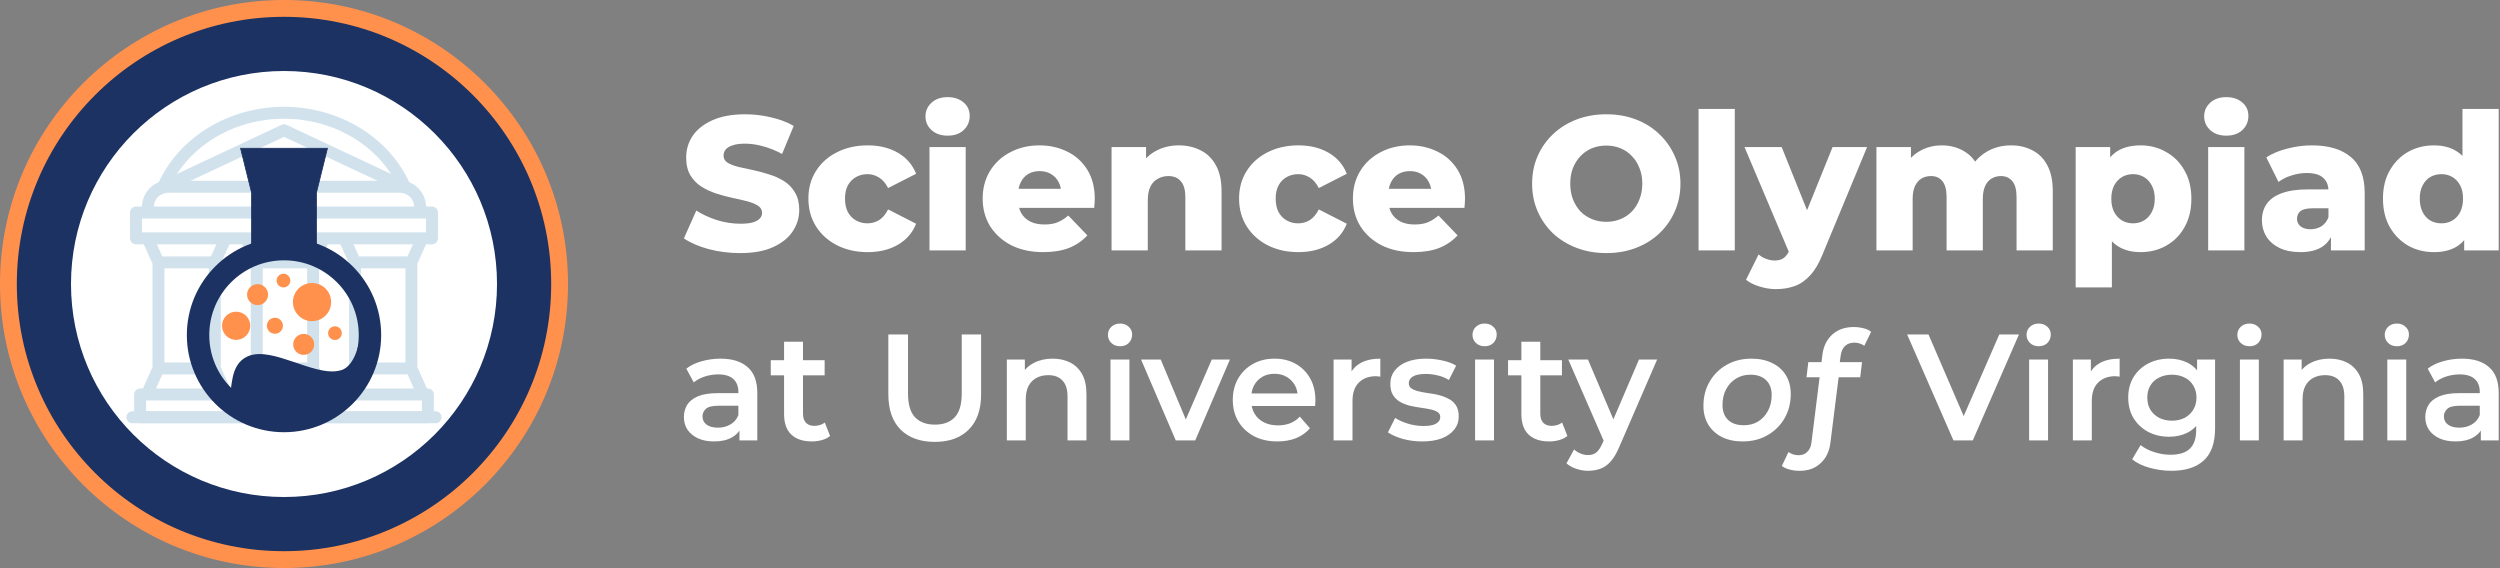 <?xml version="1.0" encoding="UTF-8" standalone="no"?>
<!-- Created with Inkscape (http://www.inkscape.org/) -->

<svg
        width="3345"
        height="760"
        viewBox="0 0 3345 760"
        version="1.1"
        id="svg5"
        xml:space="preserve"
        xmlns="http://www.w3.org/2000/svg"
        xmlns:svg="http://www.w3.org/2000/svg"><rect x="0" y="0" width="3345" height="760" fill="#808080" stroke="none"/><defs
     id="defs2"><mask
       maskUnits="userSpaceOnUse"
       id="mask34836"><g
         id="g34844"
         style="display:inline"><rect
           style="opacity:1;fill:#ffffff;fill-opacity:1;stroke:none;stroke-width:30;stroke-linecap:butt;stroke-linejoin:miter;stroke-miterlimit:3.6;stroke-dasharray:none;stroke-dashoffset:1.699;stroke-opacity:1;paint-order:fill markers stroke"
           id="rect34838"
           width="321.369"
           height="393.173"
           x="347.201"
           y="303.418" /><path
        style="color:#000000;fill:#000000;fill-opacity:1"
        d="m 444.418,377.521 v 30 H 485 v 69.709 h 30 v -99.709 z"
        id="path34840" /><rect
        style="display:inline;opacity:1;fill:#000000;fill-opacity:1;stroke:none;stroke-width:30;stroke-linecap:butt;stroke-linejoin:miter;stroke-miterlimit:3.6;stroke-dasharray:none;stroke-dashoffset:1.699;stroke-opacity:1;paint-order:fill markers stroke"
        id="rect34842"
        width="309.109"
        height="52.978"
        x="339.32"
        y="682.505" /></g></mask></defs><g
        id="layer1"
        style="display:inline"><circle
       style="fill:#ff914d;fill-opacity:1;stroke-width:3.844;stroke-linejoin:round;stroke-miterlimit:3.6;stroke-dasharray:0, 42.289;stroke-dashoffset:1.922;paint-order:fill markers stroke"
       id="path649"
       cx="380"
       cy="380"
       r="380" /><circle
        style="opacity:1;fill:#1c3262;fill-opacity:1;stroke-width:4.482;stroke-linejoin:round;stroke-miterlimit:3.6;stroke-dasharray:0, 49.304;stroke-dashoffset:2.241;paint-order:fill markers stroke"
        id="path1849"
        cx="380"
        cy="380"
        r="357.5" /><circle
        style="opacity:1;fill:#ffffff;fill-opacity:1;stroke-width:7.603;stroke-linejoin:round;stroke-miterlimit:3.6;stroke-dasharray:0, 83.638;stroke-dashoffset:3.802;paint-order:fill markers stroke"
        id="path2908"
        cx="380"
        cy="380"
        r="285" /></g><g
        id="layer3"
        style="display:inline;opacity:1;fill:#0000ff;fill-opacity:1;stroke:#0000ff;stroke-width:30;stroke-dasharray:none;stroke-opacity:1"><path
       style="fill:none;stroke:#d2e2ed;stroke-width:16;stroke-linecap:butt;stroke-linejoin:miter;stroke-dasharray:none;stroke-opacity:1"
       d="m 317.579,399.193 c 0,-14.683 9.391,-29.276 27.713,-29.276 H 500 654.708 c 18.323,0 27.713,14.593 27.713,29.276"
       id="path10166"
       class="UnoptimicedTransforms"
       transform="translate(-120,-120)" /><rect
        style="opacity:1;fill:none;fill-opacity:1;stroke:#d2e2ed;stroke-width:16;stroke-linejoin:round;stroke-miterlimit:3.6;stroke-dasharray:none;stroke-dashoffset:1.699;stroke-opacity:1;paint-order:fill markers stroke"
        id="rect5553"
        width="396.042"
        height="34.541"
        x="181.979"
        y="284.352"
        ry="0" /><path
        style="fill:none;stroke:#d2e2ed;stroke-width:16;stroke-linecap:butt;stroke-linejoin:round;stroke-dasharray:none;stroke-opacity:1"
        d="M 329.051,376.577 500,296.313 670.949,376.577"
        id="path11671"
        class="UnoptimicedTransforms"
        transform="translate(-120,-122)" /><path
        style="opacity:1;fill:none;fill-opacity:1;stroke:#d2e2ed;stroke-width:16;stroke-linecap:butt;stroke-linejoin:round;stroke-miterlimit:3.6;stroke-dasharray:none;stroke-dashoffset:1.699;stroke-opacity:1;paint-order:fill markers stroke"
        id="path14379"
        d="M 218.903,248.939 A 173.749,156.741 0 0 1 380,150.914 173.749,156.741 0 0 1 541.097,248.939" /><rect
        style="opacity:1;fill:none;fill-opacity:1;stroke:#d2e2ed;stroke-width:16;stroke-linecap:butt;stroke-linejoin:round;stroke-miterlimit:3.6;stroke-dasharray:none;stroke-dashoffset:1.699;stroke-opacity:1;paint-order:fill markers stroke"
        id="rect16272"
        width="385.048"
        height="30.481"
        x="187.476"
        y="527.794" /><path
        style="fill:none;stroke:#d2e2ed;stroke-width:16;stroke-linecap:round;stroke-linejoin:miter;stroke-dasharray:none;stroke-opacity:1"
        d="M 177.123,558.275 H 582.877"
        id="path16278" /><path
        id="rect16280"
        style="opacity:1;fill:none;stroke:#d2e2ed;stroke-width:16;stroke-linecap:butt;stroke-linejoin:round;stroke-miterlimit:3.6;stroke-dashoffset:1.699;stroke-opacity:1;paint-order:fill markers stroke"
        d="m 324.65,441.91 13.047,29.113 z m 101.527,0 -13.047,29.113 z M 413.131,550.404 v -79.381 h -37.717 -37.717 v 79.381 m -13.047,91.686 13.047,-29.113 z m 101.527,0 -13.047,-29.113 z M 413.131,533.596 v 79.381 H 375.414 337.697 V 533.596 m 118.48,-91.686 13.047,29.113 z m 101.527,0 -13.047,29.113 z M 544.658,550.404 V 471.023 H 506.941 469.225 v 79.381 m -13.047,91.686 13.047,-29.113 z m 101.527,0 -13.047,-29.113 z M 544.658,533.596 v 79.381 H 506.941 469.225 V 533.596 m 118.48,-91.686 13.047,29.113 z m 101.527,0 -13.047,29.113 z M 676.186,550.404 v -79.381 h -37.717 -37.717 v 79.381 m -13.047,91.686 13.047,-29.113 z m 101.527,0 -13.047,-29.113 z M 676.186,533.596 v 79.381 H 638.469 600.752 V 533.596"
        class="UnoptimicedTransforms"
        transform="translate(-125.699,-120)" /></g><g
        id="layer4"
        style="display:inline"><g
       id="g25278"
       mask="url(#mask34836)"
       style="fill:#1c3262;fill-opacity:1;stroke:#1c3262;stroke-opacity:1"
       clip-path="none"
       transform="translate(-120,-120)"><g
         id="path20860"
         mask="none"
         class="UnoptimicedTransforms"><path
           style="color:#000000;stroke:none;stroke-width:1px;-inkscape-stroke:none"
           d="m 500,318.386 h -58.153 l 14.693,59.267 v 79.482 H 500 543.46 v -79.482 l 14.693,-59.267 z"
           id="path751" /><path
        style="color:#000000;stroke:none;-inkscape-stroke:none"
        d="m 441.209,317.887 14.832,59.828 v 79.92 H 500 543.959 v -79.92 l 14.832,-59.828 H 500 Z m 1.277,1 H 500 557.514 l -14.555,58.705 v 79.043 H 500 457.041 V 377.592 Z"
        id="path753" /></g><circle
        style="display:inline;opacity:1;fill:none;fill-opacity:1;stroke:#1c3262;stroke-width:30;stroke-linecap:butt;stroke-linejoin:miter;stroke-miterlimit:3.6;stroke-dasharray:none;stroke-dashoffset:1.699;stroke-opacity:1;paint-order:fill markers stroke"
        id="path33194"
        cx="500"
        cy="568.306"
        r="115" /></g><g
        id="g30000"
        transform="translate(-121.858,-121.238)"
        style="display:inline"><path
         d="m 564.919,525.409 c 0,1.677 -0.164,3.338 -0.491,4.983 -0.328,1.645 -0.812,3.242 -1.455,4.792 -0.642,1.55 -1.43,3.022 -2.363,4.416 -0.933,1.395 -1.993,2.685 -3.18,3.871 -1.187,1.186 -2.479,2.245 -3.874,3.177 -1.396,0.932 -2.869,1.719 -4.42,2.361 -1.551,0.642 -3.15,1.126 -4.796,1.454 -1.647,0.327 -3.309,0.491 -4.988,0.491 -1.679,0 -3.341,-0.164 -4.988,-0.491 -1.647,-0.327 -3.245,-0.812 -4.796,-1.454 -1.551,-0.642 -3.024,-1.429 -4.42,-2.361 -1.396,-0.932 -2.687,-1.991 -3.874,-3.177 -1.187,-1.186 -2.247,-2.476 -3.18,-3.871 -0.933,-1.395 -1.72,-2.867 -2.363,-4.416 -0.642,-1.55 -1.127,-3.147 -1.455,-4.792 -0.328,-1.645 -0.491,-3.306 -0.491,-4.983 0,-1.677 0.164,-3.338 0.491,-4.983 0.328,-1.645 0.812,-3.242 1.455,-4.792 0.642,-1.55 1.43,-3.022 2.363,-4.416 0.933,-1.395 1.993,-2.685 3.18,-3.871 1.187,-1.186 2.478,-2.245 3.874,-3.177 1.396,-0.932 2.869,-1.719 4.42,-2.361 1.551,-0.642 3.15,-1.126 4.796,-1.454 1.647,-0.327 3.309,-0.491 4.988,-0.491 1.679,0 3.341,0.164 4.988,0.491 1.646,0.327 3.245,0.812 4.796,1.454 1.551,0.642 3.024,1.429 4.42,2.361 1.396,0.932 2.687,1.991 3.874,3.177 1.187,1.186 2.247,2.476 3.18,3.871 0.933,1.395 1.72,2.867 2.363,4.416 0.642,1.55 1.127,3.147 1.455,4.792 0.328,1.645 0.491,3.306 0.491,4.983 z"
         style="display:inline;fill:#ff914d;fill-opacity:1;fill-rule:nonzero;stroke:none;stroke-width:0.384"
         id="path3952-2" /><path
        d="m 456.7,557.141 c -1e-5,1.239 -0.121,2.466 -0.363,3.681 -0.242,1.215 -0.6,2.395 -1.075,3.54 -0.475,1.145 -1.056,2.232 -1.745,3.262 -0.689,1.03 -1.472,1.983 -2.349,2.859 -0.877,0.876 -1.831,1.658 -2.862,2.347 -1.031,0.688 -2.119,1.27 -3.265,1.744 -1.146,0.474 -2.327,0.832 -3.543,1.074 -1.216,0.242 -2.444,0.363 -3.684,0.363 -1.24,-2e-5 -2.468,-0.121 -3.684,-0.363 -1.216,-0.242 -2.397,-0.6 -3.543,-1.074 -1.146,-0.474 -2.234,-1.055 -3.265,-1.744 -1.031,-0.688 -1.985,-1.471 -2.862,-2.347 -0.877,-0.876 -1.66,-1.829 -2.349,-2.859 -0.689,-1.03 -1.271,-2.118 -1.745,-3.262 -0.475,-1.145 -0.833,-2.325 -1.075,-3.54 -0.242,-1.215 -0.363,-2.442 -0.363,-3.681 0,-1.239 0.121,-2.466 0.363,-3.681 0.242,-1.215 0.6,-2.395 1.075,-3.54 0.475,-1.145 1.056,-2.232 1.745,-3.262 0.689,-1.03 1.472,-1.983 2.349,-2.859 0.877,-0.876 1.831,-1.658 2.862,-2.347 1.031,-0.688 2.119,-1.27 3.265,-1.744 1.146,-0.474 2.327,-0.832 3.543,-1.074 1.216,-0.242 2.444,-0.363 3.684,-0.363 1.24,0 2.468,0.121 3.684,0.363 1.216,0.242 2.397,0.6 3.543,1.074 1.146,0.474 2.234,1.055 3.265,1.744 1.031,0.688 1.985,1.471 2.862,2.347 0.877,0.876 1.66,1.829 2.349,2.859 0.689,1.03 1.271,2.118 1.745,3.262 0.475,1.145 0.833,2.325 1.075,3.54 0.242,1.215 0.363,2.442 0.363,3.681 z"
        style="display:inline;fill:#ff914d;fill-opacity:1;fill-rule:nonzero;stroke:none;stroke-width:0.384"
        id="path3954-0" /><path
        d="m 480.56,515.45 c -1e-5,0.923 -0.09,1.837 -0.27,2.742 -0.18,0.905 -0.447,1.784 -0.8,2.636 -0.353,0.853 -0.787,1.662 -1.3,2.43 -0.513,0.767 -1.096,1.477 -1.749,2.13 -0.653,0.652 -1.364,1.235 -2.131,1.748 -0.768,0.513 -1.578,0.946 -2.432,1.299 -0.853,0.353 -1.733,0.62 -2.639,0.8 -0.906,0.18 -1.82,0.27 -2.744,0.27 -0.924,0 -1.838,-0.09 -2.744,-0.27 -0.906,-0.18 -1.785,-0.447 -2.639,-0.8 -0.853,-0.353 -1.664,-0.786 -2.432,-1.299 -0.768,-0.513 -1.478,-1.095 -2.131,-1.748 -0.653,-0.652 -1.236,-1.362 -1.749,-2.13 -0.513,-0.767 -0.946,-1.577 -1.3,-2.43 -0.353,-0.853 -0.62,-1.731 -0.8,-2.636 -0.18,-0.905 -0.27,-1.819 -0.27,-2.742 0,-0.923 0.09,-1.837 0.27,-2.742 0.18,-0.905 0.447,-1.784 0.8,-2.636 0.353,-0.852 0.787,-1.662 1.3,-2.43 0.513,-0.767 1.096,-1.477 1.749,-2.13 0.653,-0.652 1.364,-1.235 2.131,-1.748 0.768,-0.513 1.579,-0.946 2.432,-1.299 0.853,-0.353 1.733,-0.62 2.639,-0.8 0.906,-0.18 1.82,-0.27 2.744,-0.27 0.924,0 1.838,0.09 2.744,0.27 0.906,0.18 1.785,0.447 2.639,0.8 0.853,0.353 1.664,0.786 2.432,1.299 0.768,0.513 1.478,1.095 2.131,1.748 0.653,0.652 1.236,1.362 1.749,2.13 0.513,0.767 0.946,1.577 1.3,2.43 0.353,0.852 0.62,1.731 0.8,2.636 0.18,0.905 0.27,1.819 0.27,2.742 z"
        style="display:inline;fill:#ff914d;fill-opacity:1;fill-rule:nonzero;stroke:none;stroke-width:0.384"
        id="path3956-1" /><path
        d="m 500.407,557.087 c -1e-5,0.705 -0.069,1.403 -0.206,2.094 -0.138,0.691 -0.341,1.363 -0.611,2.014 -0.27,0.651 -0.601,1.27 -0.993,1.856 -0.392,0.586 -0.837,1.128 -1.336,1.627 -0.499,0.498 -1.042,0.943 -1.628,1.335 -0.587,0.392 -1.206,0.722 -1.858,0.992 -0.652,0.27 -1.324,0.473 -2.016,0.611 -0.692,0.138 -1.391,0.206 -2.096,0.206 -0.705,-2e-5 -1.404,-0.069 -2.096,-0.206 -0.692,-0.137 -1.364,-0.341 -2.016,-0.611 -0.652,-0.27 -1.271,-0.6 -1.858,-0.992 -0.587,-0.392 -1.129,-0.837 -1.628,-1.335 -0.499,-0.498 -0.944,-1.041 -1.336,-1.627 -0.392,-0.586 -0.723,-1.205 -0.993,-1.856 -0.27,-0.651 -0.474,-1.322 -0.611,-2.014 -0.138,-0.691 -0.206,-1.389 -0.206,-2.094 0,-0.705 0.069,-1.403 0.206,-2.094 0.138,-0.691 0.341,-1.363 0.611,-2.014 0.27,-0.651 0.601,-1.27 0.993,-1.856 0.392,-0.586 0.837,-1.128 1.336,-1.627 0.499,-0.498 1.042,-0.943 1.628,-1.335 0.587,-0.392 1.206,-0.722 1.858,-0.992 0.652,-0.27 1.324,-0.473 2.016,-0.611 0.692,-0.138 1.391,-0.206 2.096,-0.206 0.705,0 1.404,0.069 2.096,0.206 0.692,0.138 1.364,0.341 2.016,0.611 0.652,0.27 1.271,0.6 1.858,0.992 0.587,0.392 1.129,0.837 1.628,1.335 0.499,0.498 0.944,1.041 1.336,1.627 0.392,0.586 0.723,1.205 0.993,1.856 0.27,0.651 0.474,1.322 0.611,2.014 0.138,0.691 0.206,1.389 0.206,2.094 z"
        style="display:inline;fill:#ff914d;fill-opacity:1;fill-rule:nonzero;stroke:none;stroke-width:0.384"
        id="path3958-2" /><path
        d="m 510.306,496.654 c -1e-5,1.215 -0.233,2.384 -0.698,3.507 -0.465,1.123 -1.128,2.114 -1.988,2.973 -0.86,0.859 -1.852,1.521 -2.976,1.986 -1.124,0.465 -2.294,0.698 -3.51,0.698 -1.216,-2e-5 -2.386,-0.233 -3.51,-0.698 -1.124,-0.465 -2.116,-1.127 -2.976,-1.986 -0.86,-0.859 -1.523,-1.85 -1.988,-2.973 -0.465,-1.123 -0.698,-2.292 -0.698,-3.507 -1e-5,-1.215 0.233,-2.384 0.698,-3.507 0.465,-1.123 1.128,-2.114 1.988,-2.973 0.86,-0.859 1.852,-1.521 2.976,-1.986 1.124,-0.465 2.294,-0.698 3.51,-0.698 1.216,0 2.386,0.233 3.51,0.698 1.124,0.465 2.116,1.127 2.976,1.986 0.86,0.859 1.523,1.85 1.988,2.973 0.465,1.123 0.698,2.292 0.698,3.507 z"
        style="display:inline;fill:#ff914d;fill-opacity:1;fill-rule:nonzero;stroke:none;stroke-width:0.384"
        id="path3960-5" /><path
        d="m 542.269,582.036 c -1e-5,0.923 -0.09,1.837 -0.27,2.742 -0.18,0.905 -0.447,1.784 -0.8,2.636 -0.353,0.853 -0.787,1.662 -1.3,2.43 -0.513,0.767 -1.096,1.477 -1.749,2.13 -0.653,0.652 -1.364,1.235 -2.131,1.748 -0.768,0.513 -1.578,0.946 -2.432,1.299 -0.853,0.353 -1.733,0.62 -2.639,0.8 -0.906,0.18 -1.82,0.27 -2.744,0.27 -0.924,0 -1.838,-0.09 -2.744,-0.27 -0.906,-0.18 -1.785,-0.447 -2.639,-0.8 -0.853,-0.353 -1.664,-0.786 -2.432,-1.299 -0.768,-0.513 -1.478,-1.095 -2.131,-1.748 -0.653,-0.652 -1.236,-1.362 -1.749,-2.13 -0.513,-0.767 -0.946,-1.577 -1.3,-2.43 -0.353,-0.853 -0.62,-1.731 -0.8,-2.636 -0.18,-0.905 -0.27,-1.819 -0.27,-2.742 -10e-6,-0.923 0.09,-1.837 0.27,-2.742 0.18,-0.905 0.447,-1.784 0.8,-2.636 0.353,-0.853 0.787,-1.662 1.3,-2.43 0.513,-0.767 1.096,-1.477 1.749,-2.13 0.653,-0.652 1.364,-1.235 2.131,-1.748 0.768,-0.513 1.578,-0.946 2.432,-1.299 0.853,-0.353 1.733,-0.62 2.639,-0.8 0.906,-0.18 1.821,-0.27 2.744,-0.27 0.924,0 1.838,0.09 2.744,0.27 0.906,0.18 1.785,0.447 2.639,0.8 0.853,0.353 1.664,0.786 2.432,1.299 0.768,0.513 1.478,1.095 2.131,1.748 0.653,0.652 1.236,1.362 1.749,2.13 0.513,0.767 0.946,1.577 1.3,2.43 0.353,0.853 0.62,1.731 0.8,2.636 0.18,0.905 0.27,1.819 0.27,2.742 z"
        style="display:inline;fill:#ff914d;fill-opacity:1;fill-rule:nonzero;stroke:none;stroke-width:0.384"
        id="path3962-2" /><path
        d="m 579.203,566.984 c 0,1.215 -0.233,2.384 -0.698,3.507 -0.465,1.123 -1.128,2.114 -1.988,2.973 -0.86,0.859 -1.852,1.521 -2.976,1.986 -1.124,0.465 -2.294,0.698 -3.51,0.698 -1.216,-2e-5 -2.386,-0.233 -3.51,-0.698 -1.124,-0.465 -2.116,-1.127 -2.976,-1.986 -0.86,-0.859 -1.523,-1.85 -1.988,-2.973 -0.465,-1.123 -0.698,-2.292 -0.698,-3.507 -1e-5,-1.215 0.233,-2.384 0.698,-3.507 0.465,-1.123 1.128,-2.114 1.988,-2.973 0.86,-0.859 1.852,-1.521 2.976,-1.986 1.124,-0.465 2.294,-0.698 3.51,-0.698 1.216,0 2.386,0.233 3.51,0.698 1.124,0.465 2.116,1.127 2.976,1.986 0.86,0.859 1.523,1.85 1.988,2.973 0.465,1.123 0.698,2.292 0.698,3.507 z"
        style="display:inline;fill:#ff914d;fill-opacity:1;fill-rule:nonzero;stroke:none;stroke-width:0.384"
        id="path3964-8" /></g><path
        style="display:inline;opacity:1;fill:#1c3262;fill-opacity:1;stroke:#1c3262;stroke-width:16;stroke-linecap:butt;stroke-linejoin:miter;stroke-dasharray:none;stroke-opacity:1"
        d="m 314.351,539.95 c 4.279,-22.228 1.725,-47.65 20.303,-55.87 26.942,-11.921 81.657,25.463 116.469,20.441 6.964,-1.005 24.559,-2.404 34.92,-35.917 11.795,35.138 -39.27,77.557 -39.27,77.557 z"
        id="path30079" /></g><g
        id="layer2"
        style="fill:#ffffff;fill-opacity:1"><g
       id="g1048"
       style="fill:#ffffff;fill-opacity:1"
       transform="matrix(1.349,0,0,1.349,-430.132,-249.949)"><g
         aria-label="Science Olympiad"
         id="text426"
         style="font-size:189.095px;font-family:Montserrat;-inkscape-font-specification:'Montserrat, @wght=800';font-variation-settings:'wght' 800;stroke-width:0.886;fill:#ffffff;fill-opacity:1"><path
           d="m 1052.955,436.307 q -16.262,0 -31.39,-3.971 -14.938,-4.16 -24.393,-10.589 l 12.291,-27.608 q 8.887,5.673 20.422,9.455 11.724,3.593 23.259,3.593 7.753,0 12.48,-1.324 4.727,-1.513 6.807,-3.782 2.269,-2.458 2.269,-5.673 0,-4.538 -4.16,-7.186 -4.16,-2.647 -10.778,-4.349 -6.618,-1.702 -14.749,-3.404 -7.942,-1.702 -16.073,-4.349 -7.942,-2.647 -14.56,-6.807 -6.618,-4.349 -10.778,-11.157 -4.16,-6.997 -4.16,-17.586 0,-11.913 6.429,-21.557 6.618,-9.644 19.666,-15.506 13.047,-5.862 32.524,-5.862 13.048,0 25.528,3.026 12.669,2.836 22.502,8.509 l -11.535,27.797 q -9.455,-5.106 -18.721,-7.564 -9.266,-2.647 -17.964,-2.647 -7.753,0 -12.48,1.702 -4.727,1.513 -6.808,4.16 -2.08,2.647 -2.08,6.051 0,4.349 3.971,6.997 4.16,2.458 10.778,4.16 6.807,1.513 14.749,3.215 8.131,1.702 16.073,4.349 8.131,2.458 14.749,6.807 6.618,4.16 10.589,11.157 4.16,6.807 4.16,17.208 0,11.535 -6.618,21.368 -6.429,9.644 -19.477,15.506 -12.858,5.862 -32.524,5.862 z"
           id="path755"
           style="fill:#ffffff;fill-opacity:1" /><path
        d="m 1179.46,435.361 q -17.019,0 -30.444,-6.807 -13.237,-6.807 -20.8,-18.72 -7.564,-12.102 -7.564,-27.608 0,-15.506 7.564,-27.419 7.564,-11.913 20.8,-18.531 13.426,-6.807 30.444,-6.807 17.397,0 30.066,7.375 12.669,7.375 17.964,20.8 l -27.797,14.182 q -3.593,-7.186 -8.887,-10.4 -5.295,-3.404 -11.535,-3.404 -6.24,0 -11.346,2.836 -5.106,2.836 -8.131,8.32 -2.836,5.295 -2.836,13.048 0,7.942 2.836,13.426 3.026,5.484 8.131,8.32 5.106,2.836 11.346,2.836 6.24,0 11.535,-3.215 5.295,-3.404 8.887,-10.589 l 27.797,14.182 q -5.295,13.426 -17.964,20.8 -12.669,7.375 -30.066,7.375 z"
        id="path757"
        style="fill:#ffffff;fill-opacity:1" /><path
        d="M 1240.753,433.659 V 331.17 h 35.928 v 102.489 z m 17.964,-113.835 q -9.833,0 -15.884,-5.484 -6.051,-5.484 -6.051,-13.615 0,-8.131 6.051,-13.615 6.051,-5.484 15.884,-5.484 9.833,0 15.884,5.295 6.051,5.106 6.051,13.237 0,8.509 -6.051,14.182 -5.862,5.484 -15.884,5.484 z"
        id="path759"
        style="fill:#ffffff;fill-opacity:1" /><path
        d="m 1353.642,435.361 q -18.153,0 -31.768,-6.807 -13.426,-6.997 -20.99,-18.91 -7.375,-12.102 -7.375,-27.419 0,-15.317 7.186,-27.23 7.375,-12.102 20.233,-18.72 12.858,-6.807 28.931,-6.807 15.128,0 27.608,6.24 12.48,6.051 19.855,17.964 7.375,11.913 7.375,28.932 0,1.891 -0.189,4.349 -0.189,2.458 -0.378,4.538 h -81.122 v -18.91 h 62.023 l -13.615,5.295 q 0.189,-6.997 -2.647,-12.102 -2.647,-5.106 -7.564,-7.942 -4.727,-2.836 -11.157,-2.836 -6.429,0 -11.346,2.836 -4.727,2.836 -7.375,8.131 -2.647,5.106 -2.647,12.102 v 5.484 q 0,7.564 3.026,13.048 3.215,5.484 9.077,8.509 5.862,2.836 13.993,2.836 7.564,0 12.858,-2.08 5.484,-2.269 10.778,-6.807 l 18.91,19.666 q -7.375,8.131 -18.153,12.48 -10.778,4.16 -25.528,4.16 z"
        id="path761"
        style="fill:#ffffff;fill-opacity:1" /><path
        d="m 1488.089,329.468 q 11.913,0 21.557,4.916 9.644,4.727 15.128,14.749 5.673,10.022 5.673,25.906 v 58.619 h -35.928 v -52.758 q 0,-10.968 -4.538,-15.884 -4.349,-5.106 -12.291,-5.106 -5.673,0 -10.4,2.647 -4.727,2.458 -7.375,7.753 -2.647,5.295 -2.647,13.804 v 49.543 h -35.928 V 331.17 h 34.226 v 29.121 l -6.618,-8.509 q 5.862,-11.157 16.073,-16.64 10.211,-5.673 23.07,-5.673 z"
        id="path763"
        style="fill:#ffffff;fill-opacity:1" /><path
        d="m 1606.632,435.361 q -17.018,0 -30.444,-6.807 -13.237,-6.807 -20.8,-18.72 -7.564,-12.102 -7.564,-27.608 0,-15.506 7.564,-27.419 7.564,-11.913 20.8,-18.531 13.426,-6.807 30.444,-6.807 17.397,0 30.066,7.375 12.669,7.375 17.964,20.8 l -27.797,14.182 q -3.593,-7.186 -8.887,-10.4 -5.295,-3.404 -11.535,-3.404 -6.24,0 -11.346,2.836 -5.106,2.836 -8.131,8.32 -2.837,5.295 -2.837,13.048 0,7.942 2.837,13.426 3.026,5.484 8.131,8.32 5.106,2.836 11.346,2.836 6.24,0 11.535,-3.215 5.295,-3.404 8.887,-10.589 l 27.797,14.182 q -5.295,13.426 -17.964,20.8 -12.669,7.375 -30.066,7.375 z"
        id="path765"
        style="fill:#ffffff;fill-opacity:1" /><path
        d="m 1720.858,435.361 q -18.153,0 -31.768,-6.807 -13.426,-6.997 -20.99,-18.91 -7.375,-12.102 -7.375,-27.419 0,-15.317 7.186,-27.23 7.375,-12.102 20.233,-18.72 12.858,-6.807 28.931,-6.807 15.128,0 27.608,6.24 12.48,6.051 19.855,17.964 7.375,11.913 7.375,28.932 0,1.891 -0.189,4.349 -0.189,2.458 -0.378,4.538 h -81.122 v -18.91 h 62.023 l -13.615,5.295 q 0.189,-6.997 -2.647,-12.102 -2.647,-5.106 -7.564,-7.942 -4.727,-2.836 -11.157,-2.836 -6.429,0 -11.346,2.836 -4.727,2.836 -7.375,8.131 -2.647,5.106 -2.647,12.102 v 5.484 q 0,7.564 3.026,13.048 3.215,5.484 9.077,8.509 5.862,2.836 13.993,2.836 7.564,0 12.858,-2.08 5.484,-2.269 10.778,-6.807 l 18.91,19.666 q -7.375,8.131 -18.153,12.48 -10.778,4.16 -25.528,4.16 z"
        id="path767"
        style="fill:#ffffff;fill-opacity:1" /><path
        d="m 1912.034,436.307 q -15.884,0 -29.31,-5.106 -13.426,-5.106 -23.448,-14.371 -9.833,-9.455 -15.317,-21.935 -5.484,-12.48 -5.484,-27.419 0,-14.938 5.484,-27.419 5.484,-12.48 15.317,-21.746 10.022,-9.455 23.448,-14.56 13.426,-5.106 29.31,-5.106 16.073,0 29.31,5.106 13.426,5.106 23.259,14.56 9.833,9.266 15.317,21.746 5.673,12.48 5.673,27.419 0,14.939 -5.673,27.608 -5.484,12.48 -15.317,21.746 -9.833,9.266 -23.259,14.371 -13.237,5.106 -29.31,5.106 z m 0,-31.012 q 7.564,0 13.993,-2.647 6.618,-2.647 11.346,-7.564 4.917,-5.106 7.564,-12.102 2.836,-6.997 2.836,-15.506 0,-8.698 -2.836,-15.506 -2.647,-6.997 -7.564,-11.913 -4.727,-5.106 -11.346,-7.753 -6.429,-2.647 -13.993,-2.647 -7.564,0 -14.182,2.647 -6.429,2.647 -11.346,7.753 -4.727,4.916 -7.564,11.913 -2.647,6.807 -2.647,15.506 0,8.509 2.647,15.506 2.836,6.997 7.564,12.102 4.917,4.916 11.346,7.564 6.618,2.647 14.182,2.647 z"
        id="path769"
        style="fill:#ffffff;fill-opacity:1" /><path
        d="M 2003.556,433.659 V 293.351 h 35.928 v 140.308 z"
        id="path771"
        style="fill:#ffffff;fill-opacity:1" /><path
        d="m 2080.328,472.046 q -8.131,0 -16.451,-2.647 -8.131,-2.458 -13.237,-6.618 l 12.48,-25.15 q 3.215,2.836 7.375,4.349 4.349,1.702 8.509,1.702 5.862,0 9.266,-2.647 3.404,-2.647 5.862,-8.32 l 4.727,-11.913 2.836,-3.593 34.794,-86.038 h 34.226 l -44.248,106.65 q -5.295,13.237 -12.291,20.611 -6.807,7.564 -15.317,10.589 -8.32,3.026 -18.531,3.026 z m 13.993,-34.037 -45.194,-106.839 h 36.873 l 33.281,82.824 z"
        id="path773"
        style="fill:#ffffff;fill-opacity:1" /><path
        d="m 2313.482,329.468 q 11.913,0 21.179,4.916 9.455,4.727 14.749,14.749 5.484,10.022 5.484,25.906 v 58.619 h -35.928 v -52.758 q 0,-10.968 -4.16,-15.884 -4.16,-5.106 -11.346,-5.106 -5.106,0 -9.266,2.458 -4.16,2.458 -6.429,7.564 -2.269,4.916 -2.269,12.858 v 50.867 h -35.928 v -52.758 q 0,-10.968 -4.16,-15.884 -3.971,-5.106 -11.346,-5.106 -5.295,0 -9.455,2.458 -3.971,2.458 -6.429,7.564 -2.269,4.916 -2.269,12.858 v 50.867 h -35.928 V 331.17 h 34.226 v 28.553 l -6.808,-8.131 q 5.673,-10.968 15.506,-16.451 9.833,-5.673 21.935,-5.673 13.804,0 24.204,7.186 10.589,6.997 14.182,21.935 l -11.724,-2.458 q 5.484,-12.48 16.451,-19.477 11.157,-7.186 25.528,-7.186 z"
        id="path775"
        style="fill:#ffffff;fill-opacity:1" /><path
        d="m 2442.067,435.361 q -13.047,0 -22.313,-5.673 -9.266,-5.862 -14.182,-17.397 -4.727,-11.724 -4.727,-29.877 0,-18.342 4.538,-29.877 4.538,-11.724 13.615,-17.397 9.266,-5.673 23.07,-5.673 13.993,0 25.339,6.618 11.535,6.429 18.153,18.342 6.807,11.724 6.807,27.986 0,16.262 -6.807,28.175 -6.618,11.913 -18.153,18.342 -11.346,6.429 -25.339,6.429 z m -64.481,34.983 V 331.17 h 34.226 v 17.397 l -0.189,33.848 1.891,34.037 v 53.892 z m 56.918,-63.536 q 6.051,0 10.778,-2.836 4.917,-2.836 7.753,-8.32 3.026,-5.484 3.026,-13.237 0,-7.753 -3.026,-13.237 -2.836,-5.484 -7.753,-8.32 -4.727,-2.836 -10.778,-2.836 -6.051,0 -10.967,2.836 -4.727,2.836 -7.753,8.32 -2.836,5.484 -2.836,13.237 0,7.753 2.836,13.237 3.026,5.484 7.753,8.32 4.917,2.836 10.967,2.836 z"
        id="path777"
        style="fill:#ffffff;fill-opacity:1" /><path
        d="M 2509.006,433.659 V 331.17 h 35.928 v 102.489 z m 17.964,-113.835 q -9.833,0 -15.884,-5.484 -6.051,-5.484 -6.051,-13.615 0,-8.131 6.051,-13.615 6.051,-5.484 15.884,-5.484 9.833,0 15.884,5.295 6.051,5.106 6.051,13.237 0,8.509 -6.051,14.182 -5.862,5.484 -15.884,5.484 z"
        id="path779"
        style="fill:#ffffff;fill-opacity:1" /><path
        d="m 2630.784,433.659 v -19.099 l -2.458,-4.727 v -35.172 q 0,-8.509 -5.295,-13.048 -5.106,-4.727 -16.451,-4.727 -7.375,0 -14.938,2.458 -7.564,2.269 -12.858,6.429 l -12.102,-24.393 q 8.698,-5.673 20.8,-8.698 12.291,-3.215 24.393,-3.215 24.961,0 38.575,11.535 13.804,11.346 13.804,35.739 v 56.918 z m -30.255,1.702 q -12.291,0 -20.8,-4.16 -8.509,-4.16 -13.048,-11.346 -4.349,-7.186 -4.349,-16.073 0,-9.455 4.727,-16.262 4.917,-6.997 14.938,-10.589 10.022,-3.782 25.906,-3.782 h 24.204 v 18.72 h -19.288 q -8.698,0 -12.291,2.836 -3.404,2.836 -3.404,7.564 0,4.727 3.593,7.564 3.593,2.836 9.833,2.836 5.862,0 10.589,-2.836 4.917,-3.026 7.186,-9.077 l 4.917,13.237 q -2.836,10.589 -11.157,16.073 -8.131,5.295 -21.557,5.295 z"
        id="path781"
        style="fill:#ffffff;fill-opacity:1" /><path
        d="m 2732.876,435.361 q -13.993,0 -25.528,-6.429 -11.346,-6.618 -18.153,-18.342 -6.807,-11.913 -6.807,-28.364 0,-16.262 6.807,-27.986 6.807,-11.913 18.153,-18.342 11.535,-6.429 25.528,-6.429 13.237,0 22.313,5.673 9.266,5.673 13.993,17.397 4.727,11.724 4.727,29.688 0,18.342 -4.538,30.066 -4.538,11.724 -13.615,17.397 -9.076,5.673 -22.881,5.673 z m 7.564,-28.553 q 6.051,0 10.778,-2.836 4.917,-2.836 7.753,-8.32 2.837,-5.673 2.837,-13.426 0,-7.753 -2.837,-13.048 -2.836,-5.484 -7.753,-8.32 -4.727,-2.836 -10.778,-2.836 -6.24,0 -11.157,2.836 -4.727,2.836 -7.564,8.32 -2.836,5.295 -2.836,13.048 0,7.753 2.836,13.426 2.837,5.484 7.564,8.32 4.917,2.836 11.157,2.836 z m 22.502,26.851 v -17.586 l 0.189,-33.848 -1.891,-33.848 v -55.027 h 35.928 v 140.308 z"
        id="path783"
        style="fill:#ffffff;fill-opacity:1" /></g><g
        aria-label="at University oƒ Virginia"
        id="text844"
        style="font-size:150.1px;stroke-width:3.753;fill:#ffffff;fill-opacity:1"><path
           d="m 1052.26,622.069 v -16.211 l -1.051,-3.452 v -28.369 q 0,-8.255 -4.953,-12.758 -4.953,-4.653 -15.01,-4.653 -6.755,0 -13.359,2.101 -6.454,2.101 -10.957,5.854 l -7.355,-13.659 q 6.454,-4.953 15.31,-7.355 9.006,-2.552 18.612,-2.552 17.412,0 26.868,8.406 9.606,8.255 9.606,25.667 v 46.981 z m -25.217,1.051 q -9.006,0 -15.761,-3.002 -6.755,-3.152 -10.507,-8.556 -3.602,-5.554 -3.602,-12.458 0,-6.755 3.152,-12.158 3.302,-5.404 10.657,-8.556 7.355,-3.152 19.513,-3.152 h 23.265 v 12.458 h -21.915 q -9.606,0 -12.909,3.152 -3.302,3.002 -3.302,7.505 0,5.103 4.053,8.105 4.053,3.002 11.258,3.002 6.905,0 12.308,-3.152 5.554,-3.152 7.955,-9.306 l 3.152,11.258 q -2.702,7.055 -9.757,10.957 -6.905,3.903 -17.562,3.903 z"
           style="-inkscape-font-specification:'Montserrat, @wght=600';fill:#ffffff;fill-opacity:1"
           id="path816" /><path
        d="m 1124.158,623.12 q -13.209,0 -20.414,-6.755 -7.205,-6.905 -7.205,-20.264 v -71.898 h 18.762 v 71.448 q 0,5.704 2.852,8.856 3.002,3.152 8.255,3.152 6.304,0 10.507,-3.302 l 5.253,13.359 q -3.302,2.702 -8.105,4.053 -4.803,1.351 -9.907,1.351 z m -40.827,-65.594 v -15.01 h 53.436 v 15.01 z"
        style="-inkscape-font-specification:'Montserrat, @wght=600';fill:#ffffff;fill-opacity:1"
        id="path818" /><path
        d="m 1246.039,623.57 q -21.614,0 -33.923,-12.158 -12.158,-12.158 -12.158,-35.123 v -59.289 h 19.513 v 58.539 q 0,16.211 6.905,23.566 7.055,7.355 19.813,7.355 12.758,0 19.663,-7.355 6.905,-7.355 6.905,-23.566 v -58.539 h 19.213 v 59.289 q 0,22.965 -12.308,35.123 -12.158,12.158 -33.622,12.158 z"
        style="-inkscape-font-specification:'Montserrat, @wght=600';fill:#ffffff;fill-opacity:1"
        id="path820" /><path
        d="m 1362.966,541.015 q 9.606,0 17.111,3.752 7.655,3.752 12.008,11.558 4.353,7.655 4.353,19.813 v 45.931 h -18.762 v -43.529 q 0,-10.657 -5.103,-15.911 -4.953,-5.253 -13.959,-5.253 -6.604,0 -11.708,2.702 -5.103,2.702 -7.955,8.105 -2.702,5.253 -2.702,13.359 v 40.527 h -18.762 v -80.153 h 17.862 v 21.614 l -3.152,-6.604 q 4.203,-7.655 12.158,-11.708 8.105,-4.203 18.612,-4.203 z"
        style="-inkscape-font-specification:'Montserrat, @wght=600';fill:#ffffff;fill-opacity:1"
        id="path822" /><path
        d="m 1420.304,622.069 v -80.153 h 18.762 v 80.153 z m 9.456,-93.362 q -5.253,0 -8.706,-3.302 -3.302,-3.302 -3.302,-7.955 0,-4.803 3.302,-7.955 3.452,-3.302 8.706,-3.302 5.253,0 8.556,3.152 3.452,3.002 3.452,7.655 0,4.953 -3.302,8.406 -3.302,3.302 -8.706,3.302 z"
        style="-inkscape-font-specification:'Montserrat, @wght=600';fill:#ffffff;fill-opacity:1"
        id="path824" /><path
        d="m 1484.998,622.069 -34.373,-80.153 h 19.513 l 29.57,70.697 h -9.606 l 30.62,-70.697 h 18.012 l -34.373,80.153 z"
        style="-inkscape-font-specification:'Montserrat, @wght=600';fill:#ffffff;fill-opacity:1"
        id="path826" /><path
        d="m 1585.865,623.12 q -13.359,0 -23.416,-5.253 -9.907,-5.404 -15.46,-14.71 -5.404,-9.306 -5.404,-21.164 0,-12.008 5.253,-21.164 5.404,-9.306 14.71,-14.56 9.456,-5.253 21.464,-5.253 11.708,0 20.864,5.103 9.156,5.103 14.41,14.41 5.253,9.306 5.253,21.915 0,1.201 -0.15,2.702 0,1.501 -0.15,2.852 h -66.794 v -12.458 h 56.888 l -7.355,3.903 q 0.15,-6.905 -2.852,-12.158 -3.002,-5.253 -8.255,-8.255 -5.103,-3.002 -11.858,-3.002 -6.905,0 -12.158,3.002 -5.103,3.002 -8.105,8.406 -2.852,5.253 -2.852,12.458 v 3.002 q 0,7.205 3.302,12.758 3.302,5.554 9.306,8.556 6.004,3.002 13.809,3.002 6.755,0 12.158,-2.101 5.404,-2.101 9.606,-6.604 l 10.057,11.558 q -5.404,6.304 -13.659,9.757 -8.105,3.302 -18.612,3.302 z"
        style="-inkscape-font-specification:'Montserrat, @wght=600';fill:#ffffff;fill-opacity:1"
        id="path828" /><path
        d="m 1641.552,622.069 v -80.153 h 17.862 v 22.065 l -2.101,-6.454 q 3.602,-8.105 11.258,-12.308 7.805,-4.203 19.363,-4.203 v 17.862 q -1.201,-0.3 -2.252,-0.3 -1.051,-0.15 -2.101,-0.15 -10.657,0 -16.961,6.304 -6.304,6.154 -6.304,18.462 v 38.876 z"
        style="-inkscape-font-specification:'Montserrat, @wght=600';fill:#ffffff;fill-opacity:1"
        id="path830" /><path
        d="m 1729.36,623.12 q -10.057,0 -19.363,-2.552 -9.156,-2.702 -14.56,-6.454 l 7.205,-14.259 q 5.404,3.452 12.909,5.704 7.505,2.252 15.01,2.252 8.856,0 12.758,-2.402 4.053,-2.402 4.053,-6.454 0,-3.302 -2.702,-4.953 -2.702,-1.801 -7.055,-2.702 -4.353,-0.901 -9.757,-1.651 -5.253,-0.75 -10.657,-1.951 -5.253,-1.351 -9.606,-3.752 -4.353,-2.552 -7.055,-6.755 -2.702,-4.203 -2.702,-11.107 0,-7.655 4.353,-13.209 4.353,-5.704 12.158,-8.706 7.955,-3.152 18.762,-3.152 8.105,0 16.361,1.801 8.255,1.801 13.659,5.103 l -7.205,14.259 q -5.704,-3.452 -11.558,-4.653 -5.704,-1.351 -11.408,-1.351 -8.556,0 -12.758,2.552 -4.053,2.552 -4.053,6.454 0,3.602 2.702,5.404 2.702,1.801 7.055,2.852 4.353,1.051 9.606,1.801 5.404,0.6 10.657,1.951 5.253,1.351 9.606,3.752 4.503,2.252 7.205,6.454 2.702,4.203 2.702,10.957 0,7.505 -4.503,13.059 -4.353,5.554 -12.458,8.706 -8.105,3.002 -19.363,3.002 z"
        style="-inkscape-font-specification:'Montserrat, @wght=600';fill:#ffffff;fill-opacity:1"
        id="path832" /><path
        d="m 1781.895,622.069 v -80.153 h 18.762 v 80.153 z m 9.456,-93.362 q -5.253,0 -8.706,-3.302 -3.302,-3.302 -3.302,-7.955 0,-4.803 3.302,-7.955 3.452,-3.302 8.706,-3.302 5.253,0 8.556,3.152 3.452,3.002 3.452,7.655 0,4.953 -3.302,8.406 -3.302,3.302 -8.706,3.302 z"
        style="-inkscape-font-specification:'Montserrat, @wght=600';fill:#ffffff;fill-opacity:1"
        id="path834" /><path
        d="m 1855.444,623.12 q -13.209,0 -20.414,-6.755 -7.205,-6.905 -7.205,-20.264 v -71.898 h 18.762 v 71.448 q 0,5.704 2.852,8.856 3.002,3.152 8.255,3.152 6.304,0 10.507,-3.302 l 5.253,13.359 q -3.302,2.702 -8.105,4.053 -4.803,1.351 -9.907,1.351 z m -40.827,-65.594 v -15.01 h 53.436 v 15.01 z"
        style="-inkscape-font-specification:'Montserrat, @wght=600';fill:#ffffff;fill-opacity:1"
        id="path836" /><path
        d="m 1894.02,652.239 q -5.854,0 -11.708,-1.951 -5.854,-1.951 -9.757,-5.404 l 7.505,-13.809 q 2.852,2.552 6.454,4.053 3.602,1.501 7.355,1.501 5.103,0 8.255,-2.552 3.152,-2.552 5.854,-8.556 l 4.653,-10.507 1.501,-2.252 30.32,-70.847 h 18.012 l -37.525,86.608 q -3.752,9.006 -8.406,14.259 -4.503,5.253 -10.207,7.355 -5.554,2.101 -12.308,2.101 z m 16.511,-27.318 -36.174,-83.005 h 19.513 l 29.42,69.196 z"
        style="-inkscape-font-specification:'Montserrat, @wght=600';fill:#ffffff;fill-opacity:1"
        id="path838" /><path
        d="m 2047.272,623.12 q -11.708,0 -20.564,-4.353 -8.706,-4.503 -13.509,-12.308 -4.803,-7.955 -4.803,-18.612 0,-13.509 6.154,-24.016 6.154,-10.657 16.811,-16.661 10.807,-6.154 24.616,-6.154 11.858,0 20.564,4.353 8.856,4.203 13.659,12.158 4.803,7.805 4.803,18.612 0,13.359 -6.154,24.016 -6.154,10.657 -16.961,16.811 -10.657,6.154 -24.616,6.154 z m 1.201,-16.061 q 8.105,0 14.259,-3.752 6.154,-3.903 9.757,-10.657 3.602,-6.755 3.602,-15.61 0,-9.306 -5.554,-14.71 -5.554,-5.404 -15.61,-5.404 -7.955,0 -14.259,3.903 -6.154,3.752 -9.757,10.507 -3.602,6.755 -3.602,15.61 0,9.456 5.554,14.86 5.554,5.253 15.61,5.253 z"
        id="path840"
        style="fill:#ffffff;fill-opacity:1" /><path
        d="m 2103.859,652.239 q -5.253,0 -9.907,-1.201 -4.653,-1.201 -7.805,-3.602 l 6.604,-13.809 q 4.203,3.152 10.207,3.152 5.103,0 8.406,-3.302 3.452,-3.152 4.203,-9.456 l 10.807,-86.608 q 1.501,-12.608 9.606,-20.113 8.255,-7.655 21.614,-7.655 4.803,0 9.456,1.201 4.803,1.051 7.655,3.602 l -6.755,13.809 q -1.951,-1.501 -4.503,-2.252 -2.402,-0.901 -5.253,-0.901 -5.704,0 -9.306,3.302 -3.452,3.152 -4.353,9.456 l -1.201,8.856 -0.3,8.406 -8.706,69.346 q -1.501,12.608 -9.606,20.113 -7.955,7.655 -20.864,7.655 z m 6.755,-92.762 1.801,-15.01 h 53.285 l -1.801,15.01 z"
        style="-inkscape-font-specification:'Montserrat, @wght=600';fill:#ffffff;fill-opacity:1"
        id="path842" /><path
        d="m 2256.361,622.069 -45.931,-105.07 h 21.164 l 40.977,95.013 h -12.158 l 41.428,-95.013 h 19.513 l -45.781,105.07 z"
        style="-inkscape-font-specification:'Montserrat, @wght=600';fill:#ffffff;fill-opacity:1"
        id="path844" /><path
        d="m 2331.441,622.069 v -80.153 h 18.762 v 80.153 z m 9.456,-93.362 q -5.253,0 -8.706,-3.302 -3.302,-3.302 -3.302,-7.955 0,-4.803 3.302,-7.955 3.452,-3.302 8.706,-3.302 5.253,0 8.556,3.152 3.452,3.002 3.452,7.655 0,4.953 -3.302,8.406 -3.302,3.302 -8.706,3.302 z"
        style="-inkscape-font-specification:'Montserrat, @wght=600';fill:#ffffff;fill-opacity:1"
        id="path846" /><path
        d="m 2374.82,622.069 v -80.153 h 17.862 v 22.065 l -2.101,-6.454 q 3.602,-8.105 11.258,-12.308 7.805,-4.203 19.363,-4.203 v 17.862 q -1.201,-0.3 -2.252,-0.3 -1.051,-0.15 -2.101,-0.15 -10.657,0 -16.961,6.304 -6.304,6.154 -6.304,18.462 v 38.876 z"
        style="-inkscape-font-specification:'Montserrat, @wght=600';fill:#ffffff;fill-opacity:1"
        id="path848" /><path
        d="m 2472.651,652.239 q -11.107,0 -21.765,-3.002 -10.507,-2.852 -17.262,-8.406 l 8.406,-14.109 q 5.253,4.353 13.209,6.905 8.105,2.702 16.361,2.702 13.209,0 19.363,-6.154 6.154,-6.004 6.154,-18.162 v -14.259 l 1.501,-18.162 -0.6,-18.162 v -19.513 h 17.862 v 67.995 q 0,21.765 -11.107,31.971 -11.107,10.357 -32.121,10.357 z m -2.402,-33.773 q -11.408,0 -20.714,-4.803 -9.156,-4.953 -14.56,-13.659 -5.253,-8.706 -5.253,-20.414 0,-11.558 5.253,-20.264 5.404,-8.706 14.56,-13.509 9.306,-4.803 20.714,-4.803 10.207,0 18.312,4.053 8.105,4.053 12.909,12.608 4.953,8.556 4.953,21.915 0,13.359 -4.953,22.065 -4.803,8.556 -12.909,12.758 -8.105,4.053 -18.312,4.053 z m 2.852,-15.911 q 7.055,0 12.608,-2.852 5.554,-3.002 8.556,-8.105 3.152,-5.253 3.152,-12.008 0,-6.755 -3.152,-11.858 -3.002,-5.253 -8.556,-7.955 -5.554,-2.852 -12.608,-2.852 -7.055,0 -12.758,2.852 -5.554,2.702 -8.706,7.955 -3.002,5.103 -3.002,11.858 0,6.755 3.002,12.008 3.152,5.103 8.706,8.105 5.704,2.852 12.758,2.852 z"
        style="-inkscape-font-specification:'Montserrat, @wght=600';fill:#ffffff;fill-opacity:1"
        id="path850" /><path
        d="m 2540.497,622.069 v -80.153 h 18.762 v 80.153 z m 9.456,-93.362 q -5.253,0 -8.706,-3.302 -3.302,-3.302 -3.302,-7.955 0,-4.803 3.302,-7.955 3.452,-3.302 8.706,-3.302 5.253,0 8.556,3.152 3.452,3.002 3.452,7.655 0,4.953 -3.302,8.406 -3.302,3.302 -8.706,3.302 z"
        style="-inkscape-font-specification:'Montserrat, @wght=600';fill:#ffffff;fill-opacity:1"
        id="path852" /><path
        d="m 2629.356,541.015 q 9.606,0 17.111,3.752 7.655,3.752 12.008,11.558 4.353,7.655 4.353,19.813 v 45.931 h -18.762 v -43.529 q 0,-10.657 -5.103,-15.911 -4.953,-5.253 -13.959,-5.253 -6.604,0 -11.708,2.702 -5.103,2.702 -7.955,8.105 -2.702,5.253 -2.702,13.359 v 40.527 h -18.762 v -80.153 h 17.862 v 21.614 l -3.152,-6.604 q 4.203,-7.655 12.158,-11.708 8.105,-4.203 18.612,-4.203 z"
        style="-inkscape-font-specification:'Montserrat, @wght=600';fill:#ffffff;fill-opacity:1"
        id="path854" /><path
        d="m 2686.694,622.069 v -80.153 h 18.762 v 80.153 z m 9.456,-93.362 q -5.253,0 -8.706,-3.302 -3.302,-3.302 -3.302,-7.955 0,-4.803 3.302,-7.955 3.452,-3.302 8.706,-3.302 5.253,0 8.556,3.152 3.452,3.002 3.452,7.655 0,4.953 -3.302,8.406 -3.302,3.302 -8.706,3.302 z"
        style="-inkscape-font-specification:'Montserrat, @wght=600';fill:#ffffff;fill-opacity:1"
        id="path856" /><path
        d="m 2779.456,622.069 v -16.211 l -1.051,-3.452 v -28.369 q 0,-8.255 -4.953,-12.758 -4.953,-4.653 -15.01,-4.653 -6.755,0 -13.359,2.101 -6.454,2.101 -10.957,5.854 l -7.355,-13.659 q 6.454,-4.953 15.31,-7.355 9.006,-2.552 18.612,-2.552 17.412,0 26.868,8.406 9.606,8.255 9.606,25.667 v 46.981 z m -25.217,1.051 q -9.006,0 -15.761,-3.002 -6.755,-3.152 -10.507,-8.556 -3.602,-5.554 -3.602,-12.458 0,-6.755 3.152,-12.158 3.302,-5.404 10.657,-8.556 7.355,-3.152 19.513,-3.152 h 23.265 v 12.458 h -21.915 q -9.606,0 -12.909,3.152 -3.302,3.002 -3.302,7.505 0,5.103 4.053,8.105 4.053,3.002 11.258,3.002 6.905,0 12.308,-3.152 5.554,-3.152 7.955,-9.306 l 3.152,11.258 q -2.702,7.055 -9.757,10.957 -6.905,3.903 -17.562,3.903 z"
        style="-inkscape-font-specification:'Montserrat, @wght=600';fill:#ffffff;fill-opacity:1"
        id="path858" /></g></g></g></svg>
